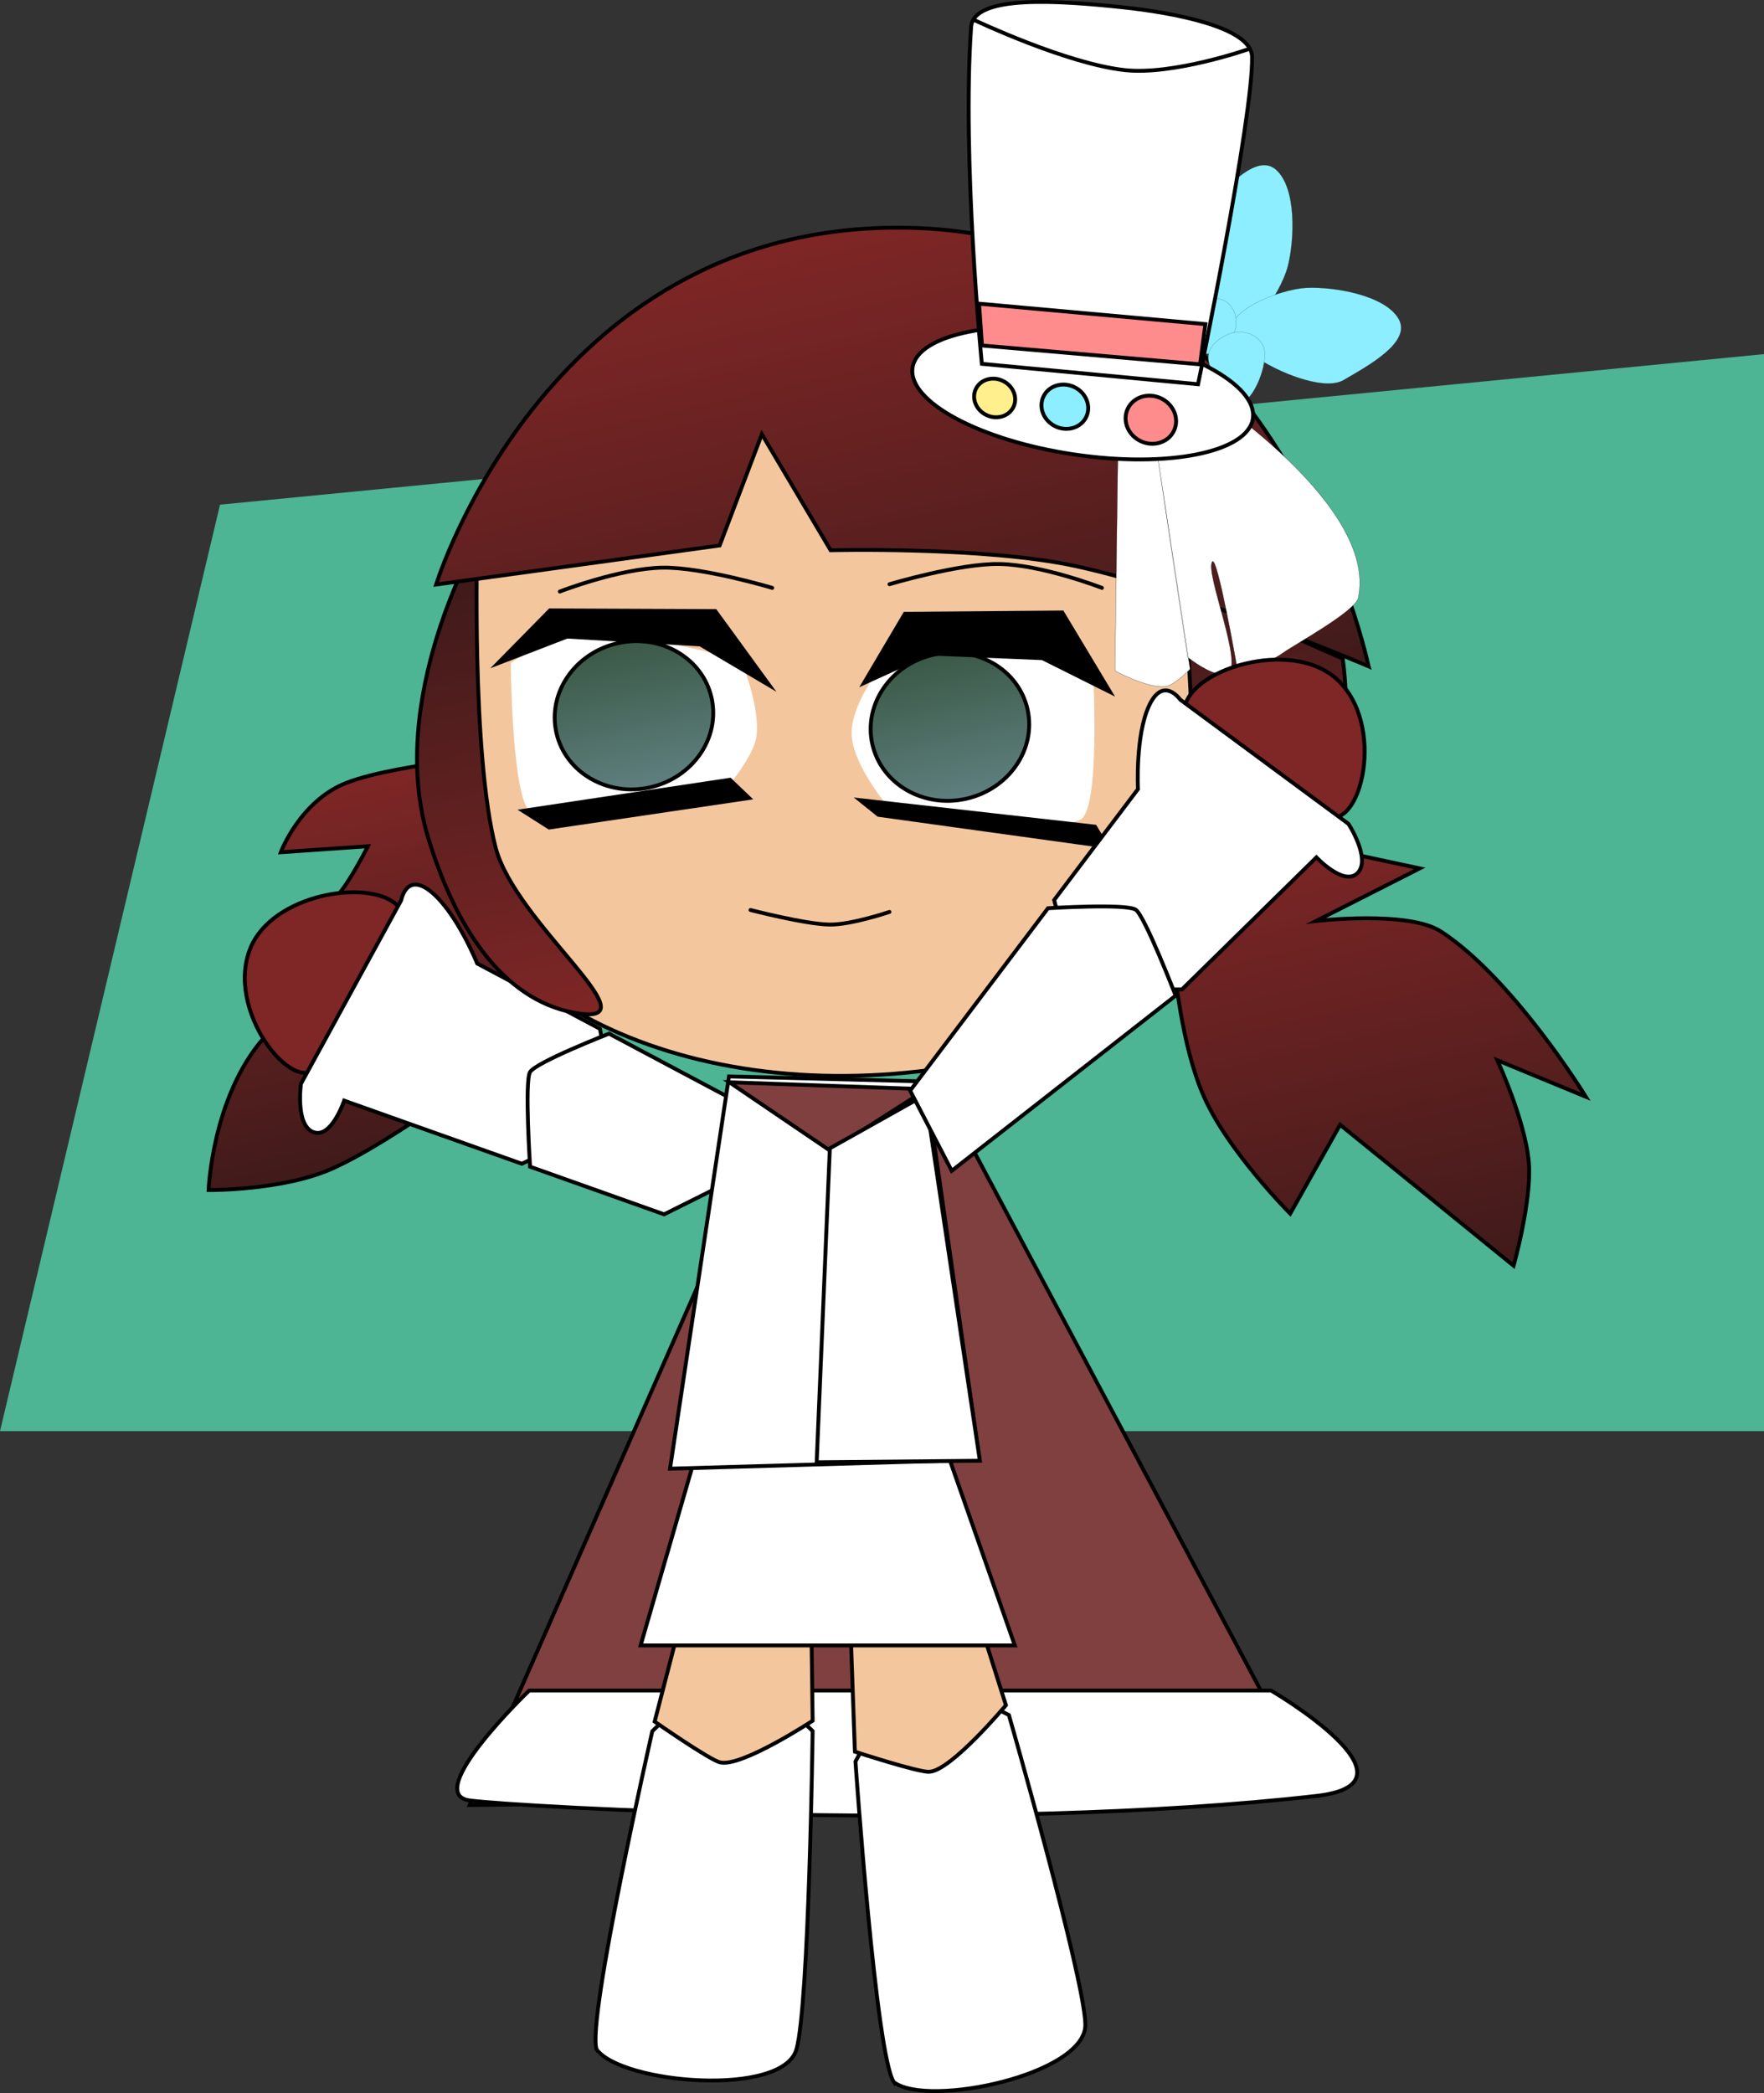 <svg version="1.1" xmlns="http://www.w3.org/2000/svg" xmlns:xlink="http://www.w3.org/1999/xlink" width="228.5" height="271.098" viewBox="0,0,228.5,271.098"><rect x="0" y="0" width="228.5" height="271.098" fill="#333333" stroke="none"/><defs><linearGradient x1="315.159" y1="305.219" x2="325.844" y2="353.166" gradientUnits="userSpaceOnUse" id="color-1"><stop offset="0" stop-color="#7f2626"/><stop offset="1" stop-color="#401a1a"/></linearGradient><linearGradient x1="393.219" y1="288.464" x2="397.38" y2="307.139" gradientUnits="userSpaceOnUse" id="color-2"><stop offset="0" stop-color="#3a5946"/><stop offset="1" stop-color="#5f7f7f"/></linearGradient><linearGradient x1="352.289" y1="286.981" x2="356.451" y2="305.656" gradientUnits="userSpaceOnUse" id="color-3"><stop offset="0" stop-color="#3a5946"/><stop offset="1" stop-color="#5f7f7f"/></linearGradient><linearGradient x1="329.219" y1="279.63" x2="341.918" y2="336.618" gradientUnits="userSpaceOnUse" id="color-4"><stop offset="0" stop-color="#401a1a"/><stop offset="1" stop-color="#7f2626"/></linearGradient><linearGradient x1="422.293" y1="280.767" x2="433.647" y2="331.717" gradientUnits="userSpaceOnUse" id="color-5"><stop offset="0" stop-color="#401a1a"/><stop offset="1" stop-color="#7f2626"/></linearGradient><linearGradient x1="377.839" y1="233.997" x2="393.115" y2="302.549" gradientUnits="userSpaceOnUse" id="color-6"><stop offset="0" stop-color="#7f2626"/><stop offset="1" stop-color="#401a1a"/></linearGradient><linearGradient x1="444.461" y1="309.033" x2="458.026" y2="369.908" gradientUnits="userSpaceOnUse" id="color-7"><stop offset="0" stop-color="#7f2626"/><stop offset="1" stop-color="#401a1a"/></linearGradient></defs><g transform="translate(-272.25,-203.675)"><g data-paper-data="{&quot;isPaintingLayer&quot;:true}" fill-rule="nonzero" stroke-linejoin="miter" stroke-miterlimit="10" stroke-dasharray="" stroke-dashoffset="0" style="mix-blend-mode: normal"><path d="M272.25,389.041l28.5,-120l200,-19.5v139.5z" fill="#4db494" stroke="none" stroke-width="NaN" stroke-linecap="butt"/><g data-paper-data="{&quot;index&quot;:null}" stroke="#000000" stroke-width="0.5" stroke-linecap="round"><path d="M393.595,343.748l49.234,92.535l-109.738,1.186l40.929,-93.129z" fill="#804040"/><path d="M442.829,436.283c-42.552,4.874 -103.475,1.431 -109.738,0.593c-6.263,-0.837 7.711,-14.236 7.711,-14.236h96.095c0,0 20.486,11.976 5.932,13.643z" fill="#ffffff"/></g><path d="M344.401,326.575l-5.209,20.261l-1.732,-6.212c0,0 -13.634,10.569 -22.126,14.392c-6.411,2.886 -16.063,2.8 -16.063,2.8c0,0 0.457,-12.131 7.22,-19.782c4.277,-4.838 15.263,-10.231 15.263,-10.231c0,0 -5.978,4.785 -10.465,4.883c-2.931,0.064 -7.107,-2.704 -7.107,-2.704c0,0 7.225,-5.496 11.779,-10.332c1.584,-1.682 3.947,-6.369 3.947,-6.369l-11.286,0.779c0,0 2.485,-6.64 8.5,-8.986c6.952,-2.712 24.728,-3.975 24.728,-3.975z" data-paper-data="{&quot;index&quot;:null}" fill="url(#color-1)" stroke="#000000" stroke-width="0.5" stroke-linecap="round"/><g data-paper-data="{&quot;origRot&quot;:0,&quot;index&quot;:null}" stroke="#000000" stroke-width="0.5" stroke-linecap="butt"><path d="M304.757,326.312c2.924,-6.75 14.858,-8.803 18.744,-5.571c3.886,3.233 -5.784,15.963 -10.094,21.144c-3.158,3.796 -12.165,-7.459 -8.65,-15.573z" fill="#7f2626"/><path d="M349.968,336.933c0,0 1.993,10.533 0.928,11.691c-1.064,1.158 -11.057,5.784 -11.057,5.784l-23.01,-8.177c0,0 -1.66,4.99 -4.007,4.074c-2.347,-0.916 -1.585,-6.257 -1.585,-6.257l12.982,-23.768c0,0 0.662,-3.771 3.948,-1.036c3.287,2.734 5.901,9.23 5.901,9.23z" fill="#ffffff"/><path d="M358.279,360.961l-17.365,-6.171c0,0 -0.717,-10.98 -0.012,-12.246c0.705,-1.266 10.243,-4.985 10.243,-4.985l26.144,13.908z" fill="#ffffff"/></g><g data-paper-data="{&quot;origRot&quot;:0,&quot;index&quot;:null}" stroke="#000000" stroke-width="0.5" stroke-linecap="butt"><path d="M349.53,469.129c-1.326,-3.674 7.215,-41.216 7.215,-41.216c0,0 7.059,-7.122 9.98,-7.275c3.432,-0.18 10.789,7.252 10.789,7.252c0,0 -0.463,35.483 -2.094,41.219c-1.774,6.237 -22.594,4.47 -25.891,0.021z" fill="#ffffff"/><path d="M377.039,390.505l0.477,36.045c0,0 -9.254,6.076 -11.985,5.393c-1.323,-0.288 -8.481,-5.28 -8.481,-5.28l9.189,-35.505z" fill="#f3c69d"/></g><g data-paper-data="{&quot;index&quot;:null,&quot;origRot&quot;:0}" stroke-linecap="butt"><g data-paper-data="{&quot;origRot&quot;:0,&quot;index&quot;:null}" stroke="#000000" stroke-width="0.5"><path d="M388.057,473.384c-2.331,-3.134 -4.996,-41.544 -4.996,-41.544c0,0 4.701,-8.857 7.454,-9.848c3.233,-1.163 12.424,3.827 12.424,3.827c0,0 9.805,34.104 9.9,40.067c0.103,6.484 -20.341,10.804 -24.782,7.497z" fill="#ffffff"/><path d="M391.687,390.166l10.866,34.372c0,0 -7.105,8.489 -9.917,8.624c-1.35,0.106 -9.645,-2.605 -9.645,-2.605l-1.457,-40.798z" fill="#f3c69d"/></g><g fill="none" stroke="none" stroke-width="1" font-family="sans-serif" font-weight="normal" font-size="12" text-anchor="start"/></g><g data-paper-data="{&quot;index&quot;:null}" stroke="#000000" stroke-width="0.5"><path d="M355.232,416.793l7.457,-25.761l31.862,-0.339l9.152,26.1z" fill="#ffffff" stroke-linecap="butt"/><g data-paper-data="{&quot;origRot&quot;:0}" stroke-linecap="round"><path d="M399.137,392.748l-40.095,1.156l7.639,-50.807l25.427,0.654z" fill="#ffffff"/><path d="M392.275,344.756l-12.459,7.985l-13.094,-8.889z" fill="#804040"/><path d="M392.092,345.492l7.087,47.386l-21.14,0.196l1.704,-40.663z" fill="#ffffff"/></g></g><path d="M328.522,311.491c-5.33,-23.918 13.19,-64.441 50.58,-70.828c35.005,-5.98 60.348,21.004 65.678,44.922c5.33,23.918 -9.185,47.505 -43.847,55.229c-34.662,7.724 -67.082,-5.404 -72.411,-29.322z" data-paper-data="{&quot;origRot&quot;:0,&quot;index&quot;:null}" fill="#f3c69d" stroke="#000000" stroke-width="0.5" stroke-linecap="butt"/><path d="M413.861,291.162c0,0 0.922,17.265 -1.632,18.662c-3.925,2.146 -24.78,-1.466 -24.78,-1.466c0,0 -4.49,-5.2 -4.861,-9.241c-0.372,-4.042 3.979,-9.315 3.979,-9.315c0,0 6.55,-5.025 14.139,-4.574c4.047,0.24 13.155,5.935 13.155,5.935z" data-paper-data="{&quot;index&quot;:null,&quot;origRot&quot;:0}" fill="#ffffff" stroke="#000000" stroke-width="0" stroke-linecap="butt"/><path d="M385.244,300.042c-1.149,-5.157 2.421,-10.34 7.975,-11.578c5.553,-1.238 10.987,1.94 12.136,7.096c1.149,5.157 -2.421,10.34 -7.975,11.578c-5.553,1.238 -10.987,-1.94 -12.136,-7.096z" data-paper-data="{&quot;origRot&quot;:0,&quot;index&quot;:null}" fill="url(#color-2)" stroke="#000000" stroke-width="0.5" stroke-linecap="butt"/><path d="M341.025,308.892c-2.495,-1.493 -2.611,-19.352 -2.611,-19.352c0,0 5.5,-3.775 9.548,-3.819c7.592,-0.083 20.279,3.493 20.279,3.493c0,0 2.519,5.916 1.99,9.868c-0.361,2.697 -4.27,7.17 -4.27,7.17c0,0 -21.103,4.934 -24.936,2.64z" data-paper-data="{&quot;origRot&quot;:0,&quot;index&quot;:null}" fill="#ffffff" stroke="#000000" stroke-width="0" stroke-linecap="butt"/><path d="M344.315,298.559c-1.149,-5.157 2.421,-10.34 7.975,-11.578c5.553,-1.238 10.987,1.94 12.136,7.096c1.149,5.157 -2.421,10.34 -7.975,11.578c-5.553,1.238 -10.987,-1.94 -12.136,-7.096z" data-paper-data="{&quot;origRot&quot;:0,&quot;index&quot;:null}" fill="url(#color-3)" stroke="#000000" stroke-width="0.5" stroke-linecap="butt"/><path d="M407.282,288.925l-14.721,-0.609l-8.388,3.814l5.296,-8.959l20.383,-0.166l6.183,10.291z" data-paper-data="{&quot;origRot&quot;:0,&quot;index&quot;:null}" fill="#000000" stroke="#000000" stroke-width="0.5" stroke-linecap="round"/><path d="M362.949,287.147l-17.243,-1.019l-8.954,3.454l6.739,-6.85l21.412,0.09l7.006,9.621z" data-paper-data="{&quot;origRot&quot;:0,&quot;index&quot;:null}" fill="#000000" stroke="#000000" stroke-width="0.5" stroke-linecap="round"/><path d="M415.635,313.317l-29.598,-4.1l-2.369,-1.903l30.421,3.431z" data-paper-data="{&quot;origRot&quot;:0,&quot;index&quot;:null}" fill="#000000" stroke="#000000" stroke-width="0.5" stroke-linecap="round"/><path d="M369.276,307.037l-25.888,3.824l-3.398,-2.16l26.814,-4.03z" data-paper-data="{&quot;origRot&quot;:0,&quot;index&quot;:null}" fill="#000000" stroke="#000000" stroke-width="0.5" stroke-linecap="round"/><path d="M327.734,312.257c-5.521,-18.003 6.338,-38.57 6.338,-38.57c0,0 -0.786,27.589 2.378,39.762c2.53,9.733 20.303,22.799 10.93,21.518c-9.373,-1.281 -15.829,-10.263 -19.646,-22.709z" data-paper-data="{&quot;origRot&quot;:0,&quot;index&quot;:null}" fill="url(#color-4)" stroke="#000000" stroke-width="0.5" stroke-linecap="round"/><path d="M446.177,288.989c0,0 2.842,17.993 -5.768,28.938c-8.409,14.8 -24.462,17.735 -24.462,17.735l3.927,-11.988l-10.037,0.153l17.195,-19.459l-1.264,-24.375z" data-paper-data="{&quot;origRot&quot;:0,&quot;index&quot;:null}" fill="url(#color-5)" stroke="#000000" stroke-width="0.5" stroke-linecap="round"/><path d="M449.523,289.979c0,0 -22.598,-9.67 -37.978,-12.989c-11.813,-2.549 -31.701,-2.044 -31.701,-2.044l-8.906,-15.032l-5.47,14.415l-36.725,5.058c0,0 14.724,-47.911 62.29,-46.177c47.191,1.72 58.49,56.768 58.49,56.768z" data-paper-data="{&quot;origRot&quot;:0,&quot;index&quot;:null}" fill="url(#color-6)" stroke="#000000" stroke-width="0.5" stroke-linecap="round"/><path d="M423.913,325.766c-0.575,-4.136 -2.278,-7.038 0.061,-10.404c1.561,-2.246 9.931,-3.977 9.931,-3.977l22.246,4.766l-13.415,6.809c0,0 11.941,-1.391 16.174,1.368c9.403,6.129 18.766,21.406 18.766,21.406l-11.473,-4.736c0,0 3.652,7.845 4.084,13.29c0.392,4.942 -1.973,13.326 -1.973,13.326l-22.474,-18.259l-6.464,11.511c0,0 -8.041,-8.038 -11.189,-15.185c-2.886,-6.553 -3.698,-15.781 -4.273,-19.917z" data-paper-data="{&quot;index&quot;:null}" fill="url(#color-7)" stroke="#000000" stroke-width="0.5" stroke-linecap="round"/><path d="M387.47,279.345c0,0 9.048,-2.708 14.232,-2.618c5.557,0.096 13.291,3.093 13.291,3.093" data-paper-data="{&quot;index&quot;:null}" fill="none" stroke="#000000" stroke-width="0.5" stroke-linecap="round"/><path d="M344.762,280.294c0,0 7.734,-2.997 13.291,-3.093c5.184,-0.089 14.232,2.618 14.232,2.618" data-paper-data="{&quot;index&quot;:null}" fill="none" stroke="#000000" stroke-width="0.5" stroke-linecap="round"/><g data-paper-data="{&quot;index&quot;:null,&quot;origRot&quot;:0}" stroke="#000000"><g><path d="M427.996,254.388c0,0 22.736,14.646 20.203,26.707c-0.37,1.762 -8.294,6.084 -9.752,7.14c-2.625,1.902 -5.969,1.807 -5.969,1.807c0,0 -2.552,-14.533 -3.195,-13.612c-0.989,1.417 4.186,13.653 1.947,14.525c-1.638,0.638 -5.146,-2.161 -5.146,-2.161l-4.071,-27.26l4.395,28.808c0,0 -2.075,2.172 -3.28,2.259c-2.445,0.176 -6.445,-2.044 -6.445,-2.044l0.501,-37.461z" data-paper-data="{&quot;index&quot;:null,&quot;origRot&quot;:0}" fill="#ffffff" stroke-width="0.025" stroke-linecap="round"/><g data-paper-data="{&quot;origRot&quot;:0}" fill="#8ceeff" stroke-width="0.015" stroke-linecap="butt"><path d="M437.565,225.675c2.616,2.352 2.405,8.944 1.507,12.481c-0.882,3.474 -5.472,10.37 -8.088,8.018c-2.616,-2.352 -5.099,-12.404 -2.659,-15.118c2.44,-2.714 6.624,-7.733 9.24,-5.381z" data-paper-data="{&quot;origRot&quot;:0}"/><path d="M441.492,240.956c3.646,-0.164 10.144,0.963 11.918,4.001c1.774,3.038 -3.988,6.12 -7.139,7.961c-3.151,1.84 -12.493,-2.624 -14.267,-5.662c-1.774,-3.038 5.908,-6.138 9.488,-6.299z" data-paper-data="{&quot;origRot&quot;:0,&quot;index&quot;:null}"/><path d="M431.194,242.833c1.455,1.167 1.587,3.418 0.296,5.027c-1.291,1.609 -2.979,2.216 -4.434,1.049c-1.455,-1.167 -4.954,-3.355 -3.662,-4.965c1.291,-1.609 6.346,-2.278 7.8,-1.111z" data-paper-data="{&quot;origRot&quot;:0}"/><path d="M435.861,248.431c0.849,1.661 -0.829,6.475 -2.666,7.414c-1.837,0.939 -3.273,-2.93 -4.121,-4.591c-0.849,-1.661 0.086,-3.191 1.924,-4.13c1.837,-0.939 4.015,-0.354 4.864,1.307z" data-paper-data="{&quot;origRot&quot;:0,&quot;index&quot;:null}"/></g><path d="M434.544,257.887c-0.655,4.383 -11.055,6.46 -23.23,4.64c-12.174,-1.82 -21.512,-6.849 -20.857,-11.231c0.655,-4.383 11.055,-6.46 23.23,-4.64c12.174,1.82 21.512,6.849 20.857,11.231z" data-paper-data="{&quot;origRot&quot;:0}" fill="#ffffff" stroke-width="0.5" stroke-linecap="butt"/><path d="M399.432,250.8c0,0 -2.596,-26.64 -1.387,-43.635c0.303,-4.263 11.666,-3.386 19.634,-2.543c6.233,0.66 16.664,2.501 16.755,6.394c0.18,7.725 -6.995,42.426 -6.995,42.426z" data-paper-data="{&quot;origRot&quot;:0}" fill="#ffffff" stroke-width="0.5" stroke-linecap="butt"/><path d="M433.855,210.084c0,0 -9.631,3.346 -15.869,2.676c-7.564,-0.812 -19.498,-6.472 -19.498,-6.472" fill="none" stroke-width="0.5" stroke-linecap="round"/><path d="M403.538,256.365c-0.575,1.229 -2.136,1.712 -3.487,1.08c-1.352,-0.632 -1.981,-2.14 -1.407,-3.369c0.575,-1.229 2.136,-1.712 3.487,-1.08c1.352,0.632 1.981,2.14 1.407,3.369z" fill="#fff08d" stroke-width="0.5" stroke-linecap="butt"/><path d="M412.966,257.655c-0.661,1.413 -2.441,1.976 -3.977,1.258c-1.536,-0.718 -2.245,-2.446 -1.585,-3.859c0.661,-1.413 2.441,-1.976 3.977,-1.258c1.536,0.718 2.245,2.446 1.585,3.859z" fill="#8ceeff" stroke-width="0.5" stroke-linecap="butt"/><path d="M422.626,255.259c1.659,0.776 2.421,2.649 1.703,4.185c-0.718,1.536 -2.645,2.152 -4.304,1.377c-1.659,-0.776 -2.421,-2.649 -1.703,-4.185c0.718,-1.536 2.645,-2.152 4.304,-1.377z" fill="#ff8c8c" stroke-width="0.5" stroke-linecap="butt"/></g><path d="M399.073,243.008l29.319,2.65l-0.689,5.208l-28.252,-2.442z" fill="#ff8c8c" stroke-width="0.5" stroke-linecap="round"/></g><path d="M387.468,321.79c0,0 -4.939,1.678 -7.755,1.639c-3.147,-0.044 -10.245,-1.889 -10.245,-1.889" fill="none" stroke="#000000" stroke-width="0.5" stroke-linecap="round"/><g data-paper-data="{&quot;origRot&quot;:0,&quot;index&quot;:null}" stroke="#000000" stroke-width="0.5" stroke-linecap="butt"><path d="M445.332,291.573c6.606,5.878 3.178,19.88 -1.285,17.767c-6.091,-2.883 -20.224,-10.356 -18.062,-14.924c2.162,-4.568 13.851,-7.733 19.346,-2.843z" fill="#7f2626"/><path d="M419.658,305.882c0,0 -0.365,-6.993 1.464,-10.857c1.829,-3.865 4.018,-0.723 4.018,-0.723l21.786,16.087c0,0 2.94,4.523 1.198,6.342c-1.742,1.819 -5.35,-2.007 -5.35,-2.007l-17.425,17.109c0,0 -11.012,0.013 -12.465,-0.588c-1.453,-0.602 -4.083,-10.994 -4.083,-10.994z" fill="#ffffff"/><path d="M390.145,344.939l17.853,-23.626c0,0 10.217,-0.645 11.39,0.206c1.173,0.851 5.148,11.112 5.148,11.112l-29.003,22.69z" fill="#ffffff"/></g></g></g></svg>